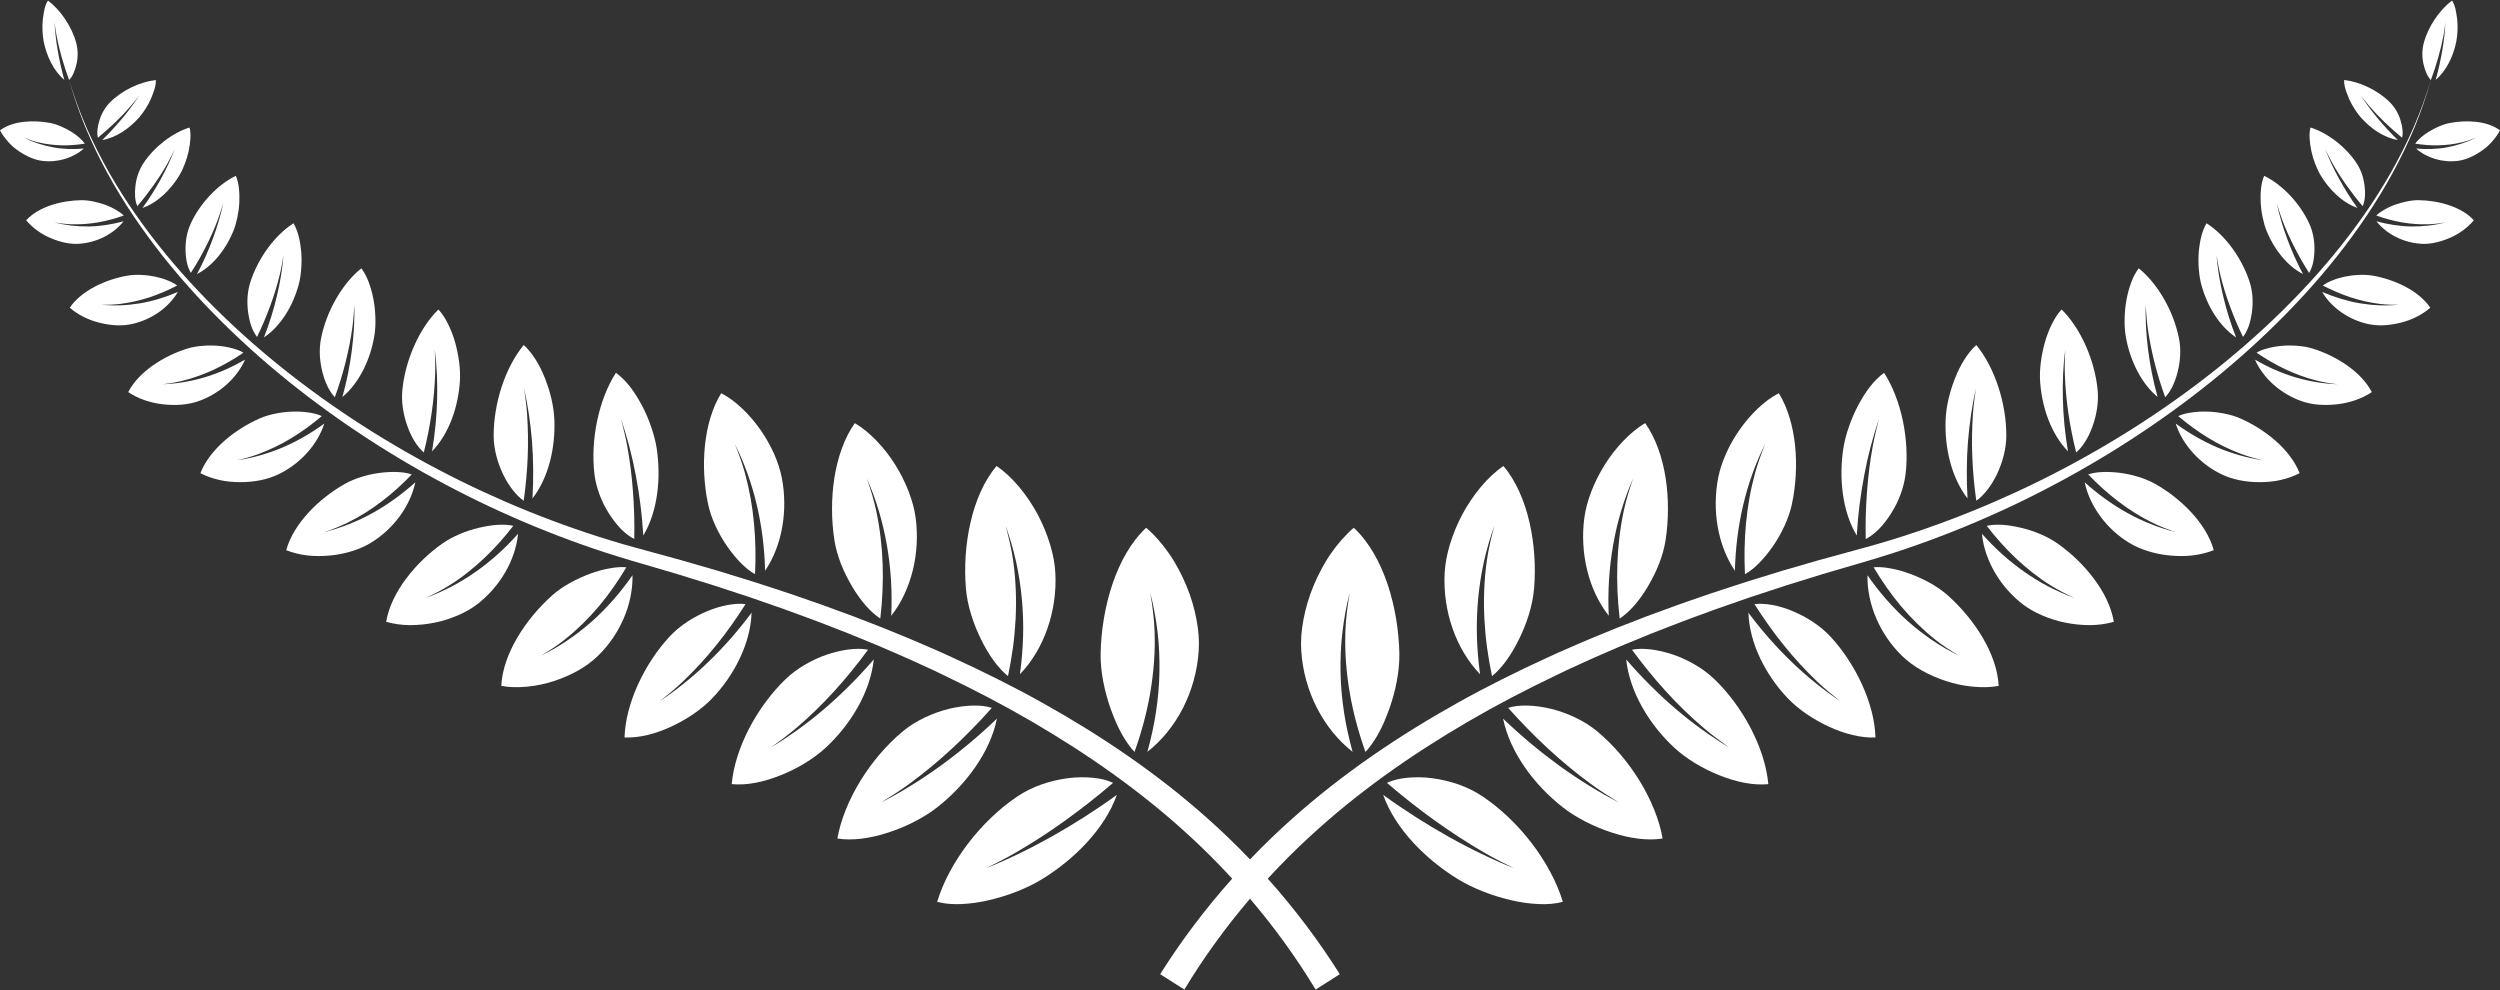 <svg width="101" height="40" viewBox="0 0 101 40" fill="none" xmlns="http://www.w3.org/2000/svg">
<rect x="0" y="0" width="101" height="40" fill="#333333" stroke="none"/>
<g clip-path="url(#clip0_352_198)">
<path d="M44.574 27.544C44.647 27.93 44.753 28.311 44.882 28.667C44.948 28.844 45.015 29.02 45.089 29.186C45.162 29.352 45.239 29.509 45.32 29.654C45.401 29.8 45.486 29.932 45.572 30.054C45.657 30.177 45.745 30.286 45.835 30.378C46.114 29.593 46.333 28.79 46.471 27.981C46.54 27.575 46.591 27.165 46.621 26.751C46.636 26.544 46.646 26.334 46.651 26.127C46.654 25.92 46.653 25.712 46.645 25.503C46.627 24.982 46.558 24.462 46.47 23.944C46.606 24.477 46.704 25.014 46.767 25.549C46.782 25.683 46.796 25.816 46.807 25.95C46.817 26.086 46.826 26.221 46.831 26.356C46.843 26.627 46.846 26.897 46.841 27.166C46.821 28.238 46.648 29.323 46.354 30.373C46.94 29.915 47.434 29.305 47.793 28.603C48.152 27.9 48.376 27.105 48.428 26.285C48.441 26.091 48.44 25.886 48.425 25.674C48.409 25.463 48.38 25.245 48.337 25.022C48.295 24.799 48.24 24.572 48.172 24.342C48.138 24.227 48.1 24.112 48.06 23.997C48.019 23.883 47.975 23.771 47.928 23.659C47.835 23.434 47.729 23.212 47.613 22.994C47.497 22.778 47.371 22.563 47.233 22.368C47.096 22.17 46.949 21.982 46.793 21.805C46.716 21.717 46.636 21.632 46.555 21.551C46.473 21.469 46.39 21.392 46.304 21.322C45.69 21.898 45.241 22.71 44.94 23.605C44.64 24.497 44.482 25.485 44.465 26.407C44.461 26.591 44.47 26.779 44.489 26.969C44.508 27.158 44.537 27.349 44.573 27.544L44.574 27.544Z" fill="white"/>
<path d="M41.812 34.163C41.702 34.22 41.592 34.276 41.483 34.331C41.372 34.386 41.261 34.441 41.15 34.495C40.707 34.71 40.269 34.903 39.832 35.079C40.246 34.872 40.662 34.664 41.081 34.419C41.249 34.321 41.416 34.221 41.583 34.117C41.749 34.015 41.913 33.911 42.077 33.805C42.406 33.591 42.733 33.367 43.057 33.133C43.709 32.663 44.344 32.164 44.97 31.627C44.858 31.576 44.733 31.531 44.596 31.495C44.459 31.46 44.308 31.438 44.151 31.422C43.994 31.406 43.828 31.399 43.659 31.402C43.489 31.404 43.316 31.415 43.136 31.44C42.78 31.488 42.417 31.572 42.073 31.693C41.901 31.753 41.731 31.825 41.567 31.907C41.404 31.988 41.248 32.078 41.102 32.176C40.366 32.67 39.676 33.335 39.106 34.083C38.539 34.828 38.099 35.646 37.861 36.434C37.938 36.452 38.014 36.469 38.092 36.483C38.17 36.497 38.25 36.508 38.333 36.515C38.498 36.53 38.671 36.532 38.85 36.524C39.031 36.514 39.209 36.499 39.395 36.473C39.58 36.446 39.769 36.41 39.959 36.366C40.054 36.344 40.15 36.319 40.245 36.293C40.338 36.268 40.432 36.241 40.526 36.212C40.712 36.155 40.898 36.09 41.08 36.018C41.263 35.946 41.441 35.868 41.612 35.784C41.782 35.701 41.943 35.614 42.096 35.52C42.742 35.125 43.372 34.62 43.905 34.042C44.437 33.464 44.872 32.812 45.121 32.113C44.242 32.75 43.363 33.305 42.474 33.805C42.253 33.929 42.032 34.048 41.812 34.163L41.812 34.163Z" fill="white"/>
<path d="M39.638 25.837C39.795 26.159 39.971 26.455 40.156 26.706C40.248 26.831 40.343 26.945 40.438 27.046C40.533 27.15 40.628 27.24 40.723 27.314C40.804 26.929 40.871 26.543 40.924 26.155C40.976 25.767 41.011 25.383 41.031 24.996C41.069 24.223 41.042 23.443 40.934 22.666C40.867 22.185 40.755 21.715 40.629 21.245C40.8 21.722 40.941 22.204 41.05 22.693C41.158 23.188 41.236 23.687 41.282 24.189C41.379 25.188 41.347 26.218 41.204 27.241C42.178 26.23 42.717 24.686 42.636 23.15C42.626 22.97 42.604 22.778 42.568 22.586C42.532 22.393 42.484 22.195 42.423 21.995C42.302 21.594 42.133 21.183 41.924 20.785C41.504 20.008 40.92 19.275 40.26 18.826C39.751 19.432 39.407 20.239 39.208 21.11C39.008 21.98 38.951 22.911 39.023 23.773C39.08 24.466 39.322 25.202 39.638 25.837V25.837Z" fill="white"/>
<path d="M40.276 29.033C39.537 29.743 38.776 30.374 37.99 30.945C37.598 31.228 37.203 31.492 36.806 31.736C36.406 31.984 36.001 32.213 35.596 32.42C35.974 32.186 36.355 31.946 36.729 31.672C37.325 31.236 37.9 30.761 38.458 30.245C38.737 29.988 39.012 29.719 39.28 29.445C39.548 29.171 39.812 28.888 40.071 28.597C39.96 28.562 39.836 28.537 39.703 28.52C39.569 28.506 39.425 28.502 39.275 28.506C38.974 28.515 38.648 28.561 38.319 28.641C37.656 28.81 36.982 29.123 36.47 29.549C35.822 30.089 35.227 30.786 34.764 31.54C34.3 32.294 33.967 33.106 33.83 33.876C34.447 33.974 35.173 33.871 35.902 33.629C36.26 33.513 36.617 33.364 36.953 33.19C37.121 33.103 37.284 33.011 37.438 32.913C37.593 32.815 37.736 32.715 37.871 32.609C39.007 31.717 39.994 30.41 40.277 29.033H40.276Z" fill="white"/>
<path d="M33.98 22.792C34.105 23.112 34.261 23.415 34.432 23.705C34.603 23.992 34.791 24.254 34.984 24.472C35.176 24.692 35.376 24.865 35.564 24.989C35.65 24.251 35.683 23.522 35.659 22.794C35.634 22.067 35.55 21.344 35.397 20.626C35.301 20.18 35.167 19.752 35.02 19.325C35.208 19.756 35.37 20.19 35.505 20.642C35.639 21.093 35.747 21.552 35.829 22.017C35.91 22.482 35.966 22.951 35.996 23.428C36.025 23.907 36.028 24.391 36.006 24.877C36.823 23.84 37.182 22.341 36.992 20.917C36.902 20.249 36.608 19.484 36.172 18.783C35.955 18.433 35.702 18.11 35.425 17.82C35.149 17.533 34.847 17.276 34.533 17.096C34.105 17.705 33.838 18.487 33.708 19.315C33.643 19.73 33.613 20.156 33.614 20.578C33.615 21.001 33.648 21.424 33.711 21.826C33.761 22.147 33.855 22.474 33.98 22.793V22.792Z" fill="white"/>
<path d="M34.332 27.685C34 28.017 33.658 28.334 33.311 28.632C32.963 28.929 32.609 29.208 32.249 29.467C31.889 29.726 31.518 29.974 31.145 30.196C31.49 29.95 31.836 29.695 32.17 29.411C32.702 28.959 33.209 28.466 33.692 27.936C34.175 27.407 34.635 26.84 35.068 26.25C34.854 26.202 34.592 26.203 34.31 26.236C34.028 26.27 33.724 26.34 33.42 26.442C33.117 26.542 32.808 26.686 32.523 26.852C32.236 27.02 31.969 27.216 31.742 27.435C31.456 27.71 31.185 28.02 30.937 28.355C30.689 28.691 30.463 29.05 30.271 29.42C29.884 30.161 29.627 30.946 29.561 31.679C29.867 31.705 30.189 31.689 30.527 31.624C30.863 31.56 31.214 31.45 31.552 31.315C32.227 31.047 32.882 30.648 33.359 30.206C34.364 29.277 35.163 27.96 35.301 26.641C34.987 27.006 34.663 27.355 34.332 27.685V27.685Z" fill="white"/>
<path d="M28.506 19.778C28.532 19.972 28.564 20.163 28.603 20.35C28.728 20.945 29.022 21.556 29.374 22.066C29.55 22.319 29.74 22.554 29.932 22.748C30.124 22.942 30.319 23.096 30.504 23.196C30.537 22.503 30.526 21.817 30.461 21.137C30.429 20.797 30.384 20.459 30.324 20.124C30.264 19.788 30.19 19.46 30.101 19.131C29.989 18.722 29.844 18.328 29.688 17.938C30.466 19.492 30.867 21.241 30.91 23.058C31.607 22.03 31.84 20.606 31.584 19.298C31.524 18.989 31.416 18.66 31.27 18.33C31.122 17.999 30.936 17.667 30.719 17.36C30.502 17.051 30.255 16.76 29.987 16.507C29.853 16.38 29.715 16.263 29.573 16.157C29.43 16.053 29.285 15.963 29.136 15.886C28.771 16.479 28.56 17.224 28.479 18.006C28.439 18.397 28.43 18.797 28.452 19.192C28.463 19.39 28.481 19.585 28.507 19.779L28.506 19.778Z" fill="white"/>
<path d="M26.658 28.326C26.972 28.078 27.284 27.823 27.584 27.538C27.824 27.31 28.057 27.071 28.282 26.827C28.506 26.583 28.723 26.33 28.934 26.069C29.356 25.546 29.751 24.99 30.12 24.407C29.915 24.38 29.671 24.393 29.409 24.44C29.147 24.487 28.867 24.568 28.585 24.686C28.023 24.919 27.466 25.273 27.062 25.707C26.935 25.843 26.812 25.987 26.693 26.138C26.574 26.29 26.46 26.449 26.352 26.612C26.135 26.939 25.942 27.287 25.779 27.643C25.454 28.355 25.252 29.103 25.231 29.794C25.378 29.801 25.53 29.794 25.685 29.777C25.839 29.761 25.996 29.733 26.156 29.695C26.474 29.619 26.8 29.502 27.117 29.355C27.435 29.207 27.74 29.034 28.02 28.843C28.3 28.65 28.556 28.438 28.768 28.217C29.665 27.282 30.323 25.994 30.364 24.755C29.278 26.209 28.03 27.408 26.658 28.326H26.658Z" fill="white"/>
<path d="M24.22 19.977C24.271 20.113 24.328 20.249 24.393 20.378C24.458 20.506 24.528 20.63 24.604 20.749C24.755 20.986 24.924 21.202 25.098 21.381C25.273 21.555 25.454 21.691 25.625 21.777C25.638 21.131 25.621 20.494 25.573 19.872C25.527 19.242 25.451 18.626 25.341 18.027C25.272 17.655 25.184 17.291 25.094 16.934C25.154 17.112 25.211 17.294 25.265 17.478C25.32 17.661 25.373 17.843 25.422 18.03C25.52 18.404 25.607 18.789 25.682 19.184C25.833 19.968 25.939 20.784 25.989 21.634C26.581 20.648 26.71 19.298 26.53 18.112C26.486 17.831 26.409 17.539 26.307 17.246C26.206 16.949 26.08 16.655 25.935 16.38C25.789 16.109 25.628 15.846 25.451 15.62C25.275 15.395 25.084 15.208 24.883 15.06C24.538 15.598 24.279 16.272 24.128 16.987C23.977 17.701 23.933 18.462 24.015 19.148C24.047 19.423 24.119 19.703 24.22 19.976V19.977Z" fill="white"/>
<path d="M23.902 25.115C23.593 25.387 23.268 25.639 22.925 25.871C22.754 25.986 22.578 26.099 22.399 26.202C22.221 26.304 22.038 26.401 21.852 26.492C22.193 26.287 22.525 26.075 22.839 25.821C23.341 25.419 23.792 24.972 24.199 24.489C24.609 23.999 24.975 23.473 25.304 22.919C25.108 22.898 24.876 22.916 24.625 22.963C24.375 23.006 24.104 23.08 23.831 23.181C23.695 23.232 23.557 23.289 23.421 23.353C23.285 23.415 23.152 23.481 23.021 23.554C22.761 23.7 22.515 23.868 22.304 24.057C21.772 24.534 21.281 25.114 20.908 25.745C20.535 26.375 20.284 27.052 20.252 27.709C20.583 27.773 20.944 27.775 21.307 27.74C21.669 27.704 22.034 27.63 22.386 27.512C22.736 27.398 23.069 27.251 23.367 27.083C23.666 26.911 23.931 26.715 24.144 26.509C25.048 25.639 25.577 24.405 25.553 23.24C25.072 23.933 24.52 24.567 23.901 25.115H23.902Z" fill="white"/>
<path d="M20.716 19.797C20.859 19.979 21.009 20.13 21.158 20.229C21.24 19.635 21.296 19.042 21.319 18.46C21.33 18.168 21.334 17.879 21.33 17.592C21.328 17.448 21.323 17.306 21.317 17.163C21.311 17.019 21.304 16.876 21.294 16.733C21.269 16.377 21.222 16.035 21.172 15.697C21.25 16.037 21.316 16.388 21.369 16.748C21.395 16.928 21.419 17.108 21.44 17.289C21.46 17.471 21.479 17.654 21.493 17.839C21.522 18.21 21.538 18.589 21.541 18.973C21.544 19.358 21.535 19.742 21.512 20.135C22.17 19.291 22.442 18.069 22.396 16.955C22.386 16.69 22.345 16.407 22.28 16.123C22.248 15.981 22.209 15.839 22.165 15.699C22.12 15.559 22.07 15.421 22.017 15.283C21.909 15.008 21.782 14.75 21.637 14.524C21.492 14.297 21.334 14.091 21.157 13.939C20.781 14.398 20.474 14.993 20.264 15.636C20.054 16.28 19.941 16.973 19.944 17.622C19.947 18.138 20.098 18.686 20.325 19.164C20.438 19.402 20.574 19.614 20.716 19.797H20.716Z" fill="white"/>
<path d="M20.108 22.393C19.822 22.649 19.522 22.887 19.209 23.106C19.053 23.216 18.893 23.32 18.73 23.42C18.567 23.52 18.401 23.614 18.233 23.701C17.897 23.875 17.548 24.029 17.188 24.161C17.522 24.006 17.849 23.841 18.161 23.645C18.286 23.567 18.408 23.485 18.528 23.401C18.649 23.316 18.767 23.227 18.883 23.136C19.115 22.954 19.338 22.762 19.552 22.56C19.979 22.157 20.372 21.718 20.737 21.243C20.558 21.203 20.345 21.188 20.109 21.203C19.874 21.216 19.615 21.261 19.355 21.321C18.834 21.442 18.287 21.665 17.86 21.967C17.326 22.344 16.813 22.834 16.407 23.378C16 23.922 15.7 24.52 15.602 25.121C15.9 25.205 16.222 25.254 16.556 25.255C16.891 25.256 17.232 25.221 17.562 25.155C17.726 25.123 17.889 25.079 18.047 25.029C18.205 24.978 18.357 24.921 18.503 24.859C18.793 24.733 19.055 24.584 19.271 24.419C20.193 23.714 20.824 22.634 20.93 21.564C20.67 21.857 20.394 22.137 20.108 22.393H20.108Z" fill="white"/>
<path d="M17.122 18.279C17.392 17.203 17.547 16.142 17.581 15.085C17.591 14.756 17.579 14.437 17.564 14.122C17.605 14.442 17.634 14.77 17.65 15.105C17.666 15.439 17.667 15.783 17.66 16.123C17.644 16.809 17.576 17.516 17.454 18.234C18.143 17.525 18.512 16.437 18.58 15.402C18.611 14.913 18.532 14.353 18.385 13.825C18.311 13.563 18.214 13.316 18.102 13.089C17.991 12.862 17.861 12.662 17.711 12.503C16.93 13.271 16.366 14.572 16.255 15.765C16.207 16.242 16.295 16.759 16.46 17.218C16.621 17.68 16.87 18.064 17.122 18.279H17.122Z" fill="white"/>
<path d="M16.779 19.485C16.244 19.967 15.667 20.384 15.052 20.726C14.743 20.899 14.429 21.044 14.104 21.174C13.779 21.302 13.445 21.411 13.103 21.499C13.423 21.387 13.739 21.267 14.043 21.116C15.016 20.638 15.874 19.959 16.635 19.168C16.318 19.054 15.85 19.043 15.361 19.102C14.871 19.164 14.349 19.316 13.931 19.549C12.883 20.143 11.861 21.149 11.563 22.228C11.827 22.333 12.119 22.403 12.421 22.44C12.725 22.475 13.041 22.471 13.348 22.441C13.961 22.384 14.551 22.191 14.979 21.932C15.886 21.382 16.575 20.454 16.779 19.485V19.485Z" fill="white"/>
<path d="M13.022 15.017C13.076 15.233 13.147 15.439 13.234 15.615C13.322 15.79 13.421 15.939 13.527 16.048C13.7 15.572 13.847 15.095 13.965 14.618C14.084 14.14 14.18 13.658 14.242 13.181C14.282 12.882 14.297 12.593 14.315 12.301C14.329 12.896 14.299 13.508 14.216 14.137C14.139 14.759 14.012 15.396 13.834 16.038C14.526 15.463 14.969 14.501 15.124 13.567C15.16 13.346 15.174 13.105 15.166 12.859C15.16 12.611 15.136 12.355 15.091 12.11C15.069 11.987 15.041 11.867 15.009 11.75C14.993 11.692 14.975 11.635 14.957 11.578C14.939 11.521 14.92 11.466 14.9 11.411C14.82 11.194 14.719 10.999 14.597 10.84C13.814 11.467 13.181 12.597 12.97 13.673C12.927 13.887 12.912 14.116 12.922 14.346C12.933 14.573 12.968 14.801 13.022 15.017H13.022Z" fill="white"/>
<path d="M13.102 17.112C12.569 17.501 12.005 17.826 11.412 18.08C10.823 18.327 10.205 18.505 9.567 18.597C9.867 18.53 10.167 18.446 10.458 18.338C10.925 18.163 11.366 17.948 11.79 17.689C12.214 17.43 12.616 17.135 13 16.81C12.861 16.744 12.685 16.697 12.487 16.668C12.29 16.638 12.073 16.622 11.846 16.628C11.62 16.634 11.384 16.659 11.154 16.705C10.926 16.749 10.704 16.812 10.502 16.9C9.491 17.342 8.466 18.162 8.097 19.116C8.327 19.237 8.587 19.328 8.859 19.39C8.927 19.405 8.996 19.419 9.065 19.431C9.135 19.442 9.206 19.45 9.277 19.458C9.418 19.472 9.561 19.479 9.702 19.479C9.985 19.479 10.263 19.454 10.523 19.401C10.785 19.347 11.026 19.268 11.233 19.17C12.112 18.752 12.822 17.98 13.102 17.112H13.102Z" fill="white"/>
<path d="M10.159 13.193C10.222 13.359 10.298 13.503 10.384 13.612C10.584 13.199 10.762 12.782 10.915 12.364C11.07 11.942 11.201 11.518 11.303 11.093C11.369 10.827 11.409 10.569 11.455 10.307C11.409 10.845 11.323 11.393 11.188 11.953C11.057 12.508 10.884 13.069 10.663 13.632C11.342 13.18 11.833 12.354 12.061 11.527C12.115 11.331 12.149 11.116 12.167 10.892C12.187 10.667 12.189 10.435 12.173 10.21C12.135 9.762 12.043 9.328 11.856 9.021C11.089 9.509 10.405 10.464 10.109 11.415C10.05 11.603 10.014 11.808 10 12.016C9.988 12.222 9.998 12.431 10.026 12.632C10.054 12.832 10.1 13.024 10.159 13.193V13.193Z" fill="white"/>
<path d="M9.9 14.53C9.382 14.829 8.839 15.071 8.28 15.24C7.725 15.404 7.147 15.505 6.562 15.523C6.839 15.494 7.12 15.447 7.393 15.379C7.832 15.268 8.252 15.115 8.658 14.925C9.066 14.733 9.458 14.505 9.836 14.249C9.716 14.176 9.561 14.116 9.385 14.071C9.212 14.023 9.016 13.989 8.811 13.971C8.605 13.954 8.39 13.953 8.177 13.972C7.967 13.988 7.76 14.024 7.569 14.082C6.613 14.38 5.605 15.016 5.18 15.841C5.576 16.108 6.086 16.282 6.601 16.335C6.858 16.364 7.112 16.368 7.352 16.347C7.593 16.325 7.819 16.276 8.016 16.208C8.851 15.916 9.565 15.287 9.9 14.531L9.9 14.53Z" fill="white"/>
<path d="M7.496 10.113C7.499 10.294 7.52 10.47 7.555 10.627C7.592 10.783 7.647 10.918 7.711 11.024C7.934 10.677 8.135 10.325 8.316 9.968C8.499 9.609 8.661 9.245 8.799 8.879C8.886 8.65 8.95 8.425 9.022 8.198C8.92 8.669 8.784 9.147 8.603 9.63C8.426 10.112 8.215 10.593 7.958 11.072C8.611 10.739 9.134 10.053 9.425 9.341C9.494 9.173 9.546 8.986 9.588 8.789C9.63 8.591 9.658 8.386 9.668 8.185C9.685 7.784 9.655 7.393 9.527 7.104C8.791 7.456 8.072 8.226 7.703 9.038C7.629 9.2 7.574 9.378 7.539 9.562C7.506 9.744 7.492 9.931 7.496 10.113Z" fill="white"/>
<path d="M7.185 11.794C6.692 12.006 6.181 12.165 5.664 12.253C5.15 12.338 4.621 12.364 4.094 12.311C4.346 12.318 4.603 12.308 4.855 12.278C5.26 12.228 5.653 12.138 6.035 12.014C6.419 11.886 6.793 11.724 7.158 11.536C7.058 11.458 6.925 11.389 6.773 11.329C6.623 11.266 6.452 11.215 6.27 11.177C6.088 11.139 5.895 11.114 5.703 11.107C5.514 11.098 5.325 11.105 5.148 11.136C4.26 11.292 3.287 11.74 2.819 12.431C3.148 12.72 3.589 12.939 4.047 13.045C4.275 13.101 4.503 13.134 4.72 13.143C4.938 13.151 5.146 13.131 5.329 13.091C6.108 12.921 6.81 12.435 7.186 11.794L7.185 11.794Z" fill="white"/>
<path d="M5.796 6.592C5.709 6.722 5.637 6.871 5.581 7.027C5.527 7.182 5.492 7.343 5.472 7.502C5.452 7.662 5.448 7.818 5.459 7.961C5.47 8.104 5.504 8.227 5.548 8.329C5.785 8.051 6.003 7.769 6.209 7.478C6.416 7.186 6.605 6.89 6.774 6.589C6.881 6.401 6.965 6.215 7.06 6.028C7.019 6.129 6.978 6.228 6.939 6.324C6.897 6.422 6.853 6.521 6.807 6.621C6.715 6.819 6.614 7.019 6.504 7.218C6.393 7.418 6.28 7.616 6.156 7.813C6.032 8.01 5.9 8.206 5.759 8.4C6.373 8.188 6.914 7.647 7.259 7.064C7.341 6.925 7.408 6.77 7.473 6.603C7.537 6.437 7.588 6.263 7.625 6.092C7.692 5.749 7.727 5.412 7.657 5.152C6.967 5.366 6.229 5.933 5.796 6.592Z" fill="white"/>
<path d="M3.201 9.848C3.91 9.8 4.586 9.457 4.992 8.94C4.762 9.003 4.53 9.052 4.297 9.088C4.063 9.123 3.827 9.146 3.596 9.149C3.364 9.153 3.131 9.141 2.897 9.114C2.781 9.1 2.664 9.083 2.548 9.062C2.489 9.051 2.431 9.039 2.373 9.027C2.315 9.013 2.258 8.998 2.201 8.982C2.422 9.026 2.651 9.051 2.878 9.06C3.242 9.072 3.6 9.045 3.951 8.986C4.304 8.926 4.655 8.829 4.998 8.708C4.92 8.627 4.809 8.552 4.685 8.477C4.561 8.403 4.416 8.335 4.261 8.277C4.105 8.22 3.938 8.173 3.77 8.14C3.605 8.105 3.437 8.085 3.277 8.088C2.475 8.101 1.557 8.351 1.058 8.899C1.315 9.207 1.678 9.472 2.072 9.63C2.267 9.712 2.466 9.773 2.657 9.811C2.846 9.85 3.035 9.858 3.202 9.848L3.201 9.848Z" fill="white"/>
<path d="M4.315 5.257C4.432 5.153 4.548 5.047 4.66 4.939C4.883 4.724 5.093 4.504 5.287 4.279C5.348 4.208 5.405 4.138 5.46 4.067C5.516 3.998 5.573 3.928 5.631 3.857C5.577 3.934 5.524 4.009 5.472 4.083C5.42 4.158 5.366 4.234 5.311 4.31C5.199 4.462 5.08 4.613 4.954 4.765C4.697 5.069 4.43 5.367 4.128 5.657C4.688 5.568 5.234 5.185 5.62 4.746C5.71 4.642 5.8 4.521 5.882 4.392C5.964 4.264 6.037 4.128 6.097 3.992C6.128 3.924 6.154 3.856 6.177 3.789C6.204 3.722 6.227 3.656 6.245 3.592C6.282 3.464 6.301 3.343 6.295 3.233C5.669 3.302 4.937 3.644 4.453 4.127C4.261 4.318 4.103 4.582 4.023 4.845C3.98 4.977 3.952 5.11 3.939 5.234C3.933 5.296 3.93 5.355 3.932 5.411C3.936 5.466 3.944 5.517 3.956 5.564C4.078 5.463 4.198 5.361 4.314 5.258L4.315 5.257Z" fill="white"/>
<path d="M1.706 6.499C2.328 6.576 2.961 6.383 3.387 6.001C2.972 6.037 2.552 6.028 2.153 5.953C1.952 5.917 1.752 5.866 1.554 5.802C1.455 5.769 1.357 5.733 1.259 5.694C1.162 5.654 1.069 5.607 0.975 5.558C1.068 5.597 1.161 5.634 1.255 5.667C1.351 5.699 1.447 5.727 1.545 5.751C1.859 5.825 2.172 5.863 2.485 5.871C2.641 5.874 2.796 5.871 2.953 5.859C3.111 5.847 3.269 5.828 3.426 5.803C3.398 5.762 3.363 5.721 3.323 5.679C3.285 5.637 3.242 5.594 3.194 5.552C3.098 5.468 2.984 5.385 2.859 5.309C2.604 5.16 2.322 5.026 2.045 4.971C1.353 4.838 0.518 4.878 0 5.265C0.086 5.428 0.199 5.584 0.328 5.728C0.392 5.8 0.461 5.868 0.533 5.933C0.607 5.995 0.684 6.053 0.762 6.107C0.919 6.214 1.082 6.303 1.242 6.37C1.402 6.437 1.558 6.482 1.706 6.498L1.706 6.499Z" fill="white"/>
<path d="M2.971 2.957C3.022 2.844 3.064 2.715 3.093 2.579C3.155 2.311 3.151 2.002 3.08 1.739C2.904 1.073 2.443 0.403 1.937 0.022C1.878 0.114 1.833 0.228 1.801 0.357C1.785 0.422 1.772 0.491 1.762 0.562C1.748 0.632 1.737 0.704 1.73 0.778C1.714 0.926 1.709 1.081 1.716 1.234C1.722 1.387 1.74 1.538 1.765 1.674C1.879 2.251 2.159 2.861 2.598 3.225C2.483 2.821 2.4 2.426 2.331 2.032C2.297 1.837 2.27 1.644 2.249 1.457C2.239 1.363 2.23 1.27 2.223 1.178C2.215 1.088 2.208 0.995 2.199 0.901C2.213 0.992 2.227 1.083 2.241 1.171C2.254 1.26 2.268 1.35 2.285 1.442C2.341 1.735 2.412 2.033 2.497 2.334C2.54 2.483 2.587 2.635 2.636 2.785C2.685 2.934 2.737 3.083 2.793 3.233C2.826 3.198 2.858 3.158 2.889 3.113C2.919 3.066 2.946 3.013 2.971 2.956V2.957Z" fill="white"/>
<path d="M52.871 33.839C54.818 32.032 57.008 30.494 59.31 29.153C60.461 28.481 61.646 27.866 62.85 27.289L63.301 27.072L63.756 26.864C64.06 26.726 64.362 26.583 64.67 26.453L65.59 26.056L66.517 25.677L66.749 25.581L66.982 25.491L67.45 25.309C67.761 25.189 68.072 25.066 68.387 24.953L69.328 24.608L70.275 24.278L70.749 24.114L71.226 23.958L72.179 23.645L73.138 23.348L73.617 23.199L74.098 23.057L75.062 22.775C75.384 22.68 75.71 22.587 76.032 22.485C76.677 22.285 77.317 22.067 77.951 21.834C79.219 21.368 80.463 20.837 81.679 20.248C84.108 19.066 86.427 17.651 88.577 16.009C89.652 15.188 90.684 14.31 91.66 13.371C92.636 12.433 93.558 11.436 94.401 10.373C95.242 9.311 96.01 8.186 96.66 6.994C96.985 6.397 97.281 5.785 97.543 5.158C97.801 4.53 98.025 3.887 98.206 3.233C98.013 3.884 97.779 4.522 97.51 5.144C97.239 5.765 96.933 6.37 96.599 6.959C95.93 8.135 95.147 9.241 94.291 10.283C93.435 11.324 92.501 12.299 91.516 13.214C90.529 14.129 89.49 14.983 88.409 15.779C86.247 17.37 83.924 18.732 81.499 19.858C80.286 20.419 79.046 20.922 77.786 21.36C77.156 21.58 76.521 21.783 75.881 21.969C75.561 22.063 75.241 22.149 74.918 22.237L73.945 22.504L73.458 22.637L72.973 22.778L72.004 23.059L71.039 23.356L70.556 23.505L70.076 23.661L69.115 23.976L68.16 24.306C67.841 24.414 67.525 24.532 67.208 24.648L66.733 24.823L66.496 24.91L66.26 25.002L65.316 25.368L64.378 25.752C64.065 25.878 63.757 26.017 63.446 26.151L62.981 26.353L62.52 26.564C61.29 27.127 60.075 27.729 58.89 28.392C56.521 29.715 54.246 31.249 52.201 33.078C51.612 33.6 51.046 34.15 50.5 34.719C49.954 34.15 49.388 33.6 48.799 33.078C46.754 31.249 44.479 29.715 42.11 28.392C40.925 27.729 39.71 27.127 38.48 26.564L38.019 26.353L37.554 26.151C37.243 26.017 36.935 25.878 36.622 25.752L35.684 25.368L34.74 25.002L34.505 24.91L34.267 24.823L33.792 24.648C33.475 24.532 33.16 24.414 32.84 24.306L31.885 23.976L30.924 23.661L30.444 23.505L29.961 23.356L28.996 23.059L28.027 22.778L27.542 22.637L27.055 22.504L26.082 22.237C25.759 22.149 25.439 22.063 25.119 21.969C24.479 21.783 23.844 21.579 23.214 21.36C21.954 20.922 20.714 20.419 19.501 19.858C17.076 18.732 14.754 17.37 12.591 15.779C11.51 14.983 10.47 14.129 9.484 13.214C8.499 12.299 7.565 11.324 6.708 10.283C5.853 9.241 5.07 8.135 4.401 6.959C4.067 6.37 3.762 5.765 3.49 5.144C3.221 4.522 2.987 3.884 2.794 3.233C2.975 3.888 3.199 4.53 3.457 5.158C3.719 5.785 4.015 6.398 4.34 6.994C4.99 8.186 5.758 9.311 6.599 10.373C7.442 11.436 8.364 12.433 9.34 13.371C10.316 14.31 11.348 15.188 12.423 16.009C14.573 17.651 16.891 19.066 19.321 20.248C20.537 20.837 21.781 21.368 23.049 21.834C23.683 22.068 24.323 22.285 24.968 22.485C25.29 22.587 25.616 22.68 25.938 22.775L26.901 23.057L27.383 23.199L27.862 23.348L28.82 23.645L29.774 23.958L30.25 24.114L30.724 24.278L31.672 24.608L32.613 24.953C32.928 25.066 33.239 25.189 33.55 25.309L34.017 25.491L34.251 25.581L34.483 25.677L35.41 26.056L36.33 26.453C36.638 26.583 36.939 26.726 37.243 26.864L37.699 27.072L38.15 27.289C39.354 27.866 40.538 28.481 41.689 29.153C43.991 30.494 46.181 32.032 48.129 33.839C48.703 34.368 49.252 34.923 49.781 35.497C48.709 36.699 47.731 37.99 46.871 39.357L47.848 39.978C48.63 38.683 49.52 37.458 50.5 36.308C51.479 37.458 52.369 38.683 53.151 39.978L54.128 39.357C53.268 37.99 52.29 36.699 51.218 35.497C51.747 34.923 52.296 34.368 52.871 33.839H52.871Z" fill="white"/>
<path d="M53.206 28.602C53.565 29.305 54.059 29.915 54.645 30.373C54.351 29.323 54.178 28.238 54.158 27.166C54.153 26.897 54.156 26.627 54.168 26.356C54.174 26.221 54.182 26.085 54.193 25.95C54.203 25.816 54.217 25.682 54.233 25.549C54.295 25.014 54.393 24.476 54.529 23.944C54.442 24.462 54.373 24.982 54.354 25.503C54.347 25.712 54.345 25.919 54.349 26.126C54.353 26.334 54.363 26.544 54.378 26.75C54.408 27.165 54.459 27.575 54.529 27.981C54.666 28.789 54.885 29.592 55.164 30.378C55.254 30.285 55.342 30.177 55.427 30.054C55.513 29.932 55.599 29.8 55.679 29.654C55.76 29.509 55.838 29.352 55.911 29.186C55.984 29.02 56.051 28.843 56.117 28.667C56.246 28.311 56.353 27.93 56.426 27.543C56.462 27.349 56.491 27.158 56.51 26.968C56.529 26.779 56.537 26.591 56.534 26.407C56.516 25.485 56.359 24.497 56.059 23.605C55.757 22.71 55.309 21.897 54.694 21.321C54.609 21.391 54.525 21.468 54.444 21.55C54.362 21.632 54.282 21.717 54.205 21.805C54.05 21.981 53.903 22.169 53.766 22.367C53.628 22.562 53.501 22.778 53.385 22.994C53.269 23.211 53.163 23.434 53.07 23.658C53.023 23.771 52.979 23.883 52.939 23.996C52.898 24.111 52.861 24.227 52.827 24.341C52.759 24.571 52.703 24.799 52.661 25.022C52.619 25.245 52.589 25.463 52.574 25.673C52.559 25.885 52.558 26.091 52.57 26.284C52.622 27.105 52.846 27.9 53.205 28.602L53.206 28.602Z" fill="white"/>
<path d="M59.899 32.176C59.752 32.078 59.596 31.988 59.433 31.907C59.27 31.825 59.099 31.753 58.928 31.693C58.583 31.572 58.221 31.488 57.864 31.44C57.685 31.415 57.511 31.405 57.342 31.402C57.172 31.4 57.007 31.407 56.849 31.422C56.692 31.438 56.541 31.461 56.404 31.496C56.268 31.531 56.142 31.576 56.031 31.627C56.657 32.164 57.292 32.664 57.943 33.134C58.268 33.367 58.595 33.591 58.923 33.805C59.088 33.912 59.251 34.015 59.417 34.118C59.584 34.221 59.752 34.322 59.919 34.42C60.338 34.664 60.754 34.873 61.168 35.079C60.731 34.903 60.293 34.71 59.85 34.495C59.74 34.442 59.629 34.387 59.517 34.331C59.408 34.276 59.298 34.22 59.188 34.163C58.968 34.049 58.748 33.93 58.526 33.806C57.637 33.305 56.759 32.75 55.88 32.113C56.129 32.812 56.563 33.465 57.096 34.043C57.629 34.621 58.259 35.125 58.904 35.52C59.057 35.614 59.219 35.701 59.389 35.784C59.56 35.868 59.738 35.947 59.92 36.018C60.102 36.09 60.288 36.155 60.475 36.213C60.569 36.242 60.662 36.269 60.756 36.294C60.851 36.319 60.947 36.344 61.042 36.366C61.232 36.411 61.421 36.447 61.605 36.473C61.791 36.5 61.969 36.514 62.151 36.524C62.33 36.533 62.503 36.531 62.668 36.515C62.75 36.508 62.831 36.498 62.909 36.484C62.986 36.469 63.063 36.453 63.139 36.434C62.901 35.647 62.462 34.829 61.894 34.083C61.325 33.335 60.635 32.671 59.899 32.177L59.899 32.176Z" fill="white"/>
<path d="M59.717 24.188C59.764 23.686 59.842 23.187 59.95 22.693C60.059 22.204 60.2 21.721 60.371 21.244C60.245 21.714 60.133 22.185 60.066 22.666C59.958 23.443 59.931 24.223 59.969 24.995C59.989 25.383 60.024 25.767 60.076 26.154C60.129 26.542 60.196 26.929 60.277 27.314C60.372 27.24 60.467 27.15 60.562 27.046C60.657 26.945 60.752 26.831 60.844 26.705C61.029 26.454 61.205 26.159 61.362 25.837C61.678 25.202 61.92 24.466 61.977 23.773C62.049 22.911 61.992 21.98 61.793 21.11C61.593 20.239 61.249 19.432 60.74 18.826C60.08 19.275 59.496 20.008 59.076 20.785C58.867 21.183 58.698 21.594 58.577 21.995C58.516 22.195 58.468 22.393 58.432 22.586C58.396 22.778 58.374 22.97 58.364 23.15C58.283 24.686 58.822 26.229 59.796 27.241C59.653 26.218 59.622 25.188 59.718 24.189L59.717 24.188Z" fill="white"/>
<path d="M64.53 29.549C64.018 29.123 63.344 28.81 62.681 28.641C62.353 28.561 62.026 28.515 61.725 28.506C61.575 28.502 61.431 28.506 61.297 28.52C61.164 28.537 61.04 28.562 60.929 28.597C61.188 28.888 61.452 29.171 61.72 29.445C61.988 29.719 62.264 29.988 62.542 30.245C63.101 30.761 63.675 31.236 64.271 31.672C64.645 31.946 65.026 32.186 65.404 32.42C64.999 32.213 64.594 31.984 64.194 31.736C63.797 31.492 63.402 31.229 63.01 30.945C62.224 30.374 61.464 29.743 60.724 29.033C61.006 30.41 61.993 31.717 63.129 32.609C63.264 32.715 63.407 32.815 63.562 32.913C63.717 33.01 63.879 33.103 64.047 33.19C64.383 33.364 64.74 33.513 65.098 33.629C65.827 33.871 66.553 33.974 67.17 33.876C67.034 33.106 66.7 32.294 66.237 31.54C65.774 30.787 65.178 30.089 64.53 29.549H64.53Z" fill="white"/>
<path d="M65.004 23.428C65.034 22.951 65.09 22.482 65.171 22.017C65.253 21.552 65.36 21.093 65.495 20.642C65.629 20.19 65.791 19.756 65.979 19.325C65.833 19.752 65.698 20.18 65.603 20.625C65.45 21.343 65.366 22.067 65.341 22.794C65.316 23.521 65.35 24.25 65.435 24.989C65.624 24.865 65.823 24.692 66.016 24.472C66.209 24.253 66.397 23.992 66.568 23.705C66.738 23.415 66.895 23.112 67.02 22.792C67.145 22.474 67.239 22.146 67.289 21.825C67.352 21.423 67.384 21 67.385 20.577C67.387 20.155 67.356 19.729 67.292 19.314C67.162 18.486 66.894 17.704 66.466 17.095C66.153 17.275 65.851 17.532 65.575 17.819C65.298 18.109 65.045 18.433 64.828 18.782C64.392 19.483 64.098 20.248 64.008 20.916C63.817 22.34 64.176 23.839 64.993 24.876C64.972 24.39 64.975 23.906 65.004 23.427L65.004 23.428Z" fill="white"/>
<path d="M70.063 28.355C69.815 28.02 69.544 27.71 69.258 27.435C69.031 27.216 68.764 27.02 68.478 26.853C68.192 26.686 67.883 26.542 67.58 26.442C67.276 26.34 66.972 26.27 66.69 26.236C66.408 26.203 66.146 26.202 65.932 26.25C66.365 26.84 66.825 27.407 67.308 27.936C67.791 28.466 68.299 28.959 68.83 29.411C69.164 29.695 69.51 29.95 69.855 30.197C69.482 29.974 69.111 29.726 68.751 29.467C68.391 29.208 68.037 28.929 67.689 28.632C67.342 28.335 67 28.017 66.668 27.685C66.337 27.355 66.013 27.007 65.699 26.642C65.837 27.96 66.637 29.277 67.641 30.207C68.119 30.648 68.774 31.047 69.448 31.316C69.787 31.451 70.137 31.561 70.474 31.624C70.812 31.69 71.134 31.706 71.44 31.68C71.374 30.946 71.116 30.161 70.73 29.421C70.537 29.051 70.312 28.691 70.063 28.355L70.063 28.355Z" fill="white"/>
<path d="M71.312 17.937C71.157 18.328 71.011 18.721 70.9 19.131C70.811 19.459 70.736 19.788 70.677 20.124C70.617 20.46 70.572 20.797 70.539 21.137C70.475 21.817 70.463 22.504 70.496 23.196C70.681 23.096 70.876 22.942 71.068 22.748C71.261 22.554 71.45 22.319 71.627 22.066C71.978 21.556 72.272 20.945 72.397 20.35C72.436 20.163 72.469 19.972 72.494 19.778C72.519 19.585 72.538 19.389 72.548 19.191C72.57 18.796 72.562 18.396 72.522 18.006C72.44 17.224 72.229 16.478 71.864 15.885C71.716 15.962 71.57 16.053 71.428 16.156C71.286 16.262 71.147 16.379 71.013 16.506C70.746 16.76 70.499 17.05 70.282 17.359C70.065 17.666 69.878 17.998 69.731 18.329C69.584 18.66 69.476 18.988 69.416 19.297C69.16 20.605 69.394 22.03 70.09 23.058C70.134 21.24 70.535 19.491 71.312 17.937L71.312 17.937Z" fill="white"/>
<path d="M74.649 26.612C74.541 26.448 74.426 26.29 74.308 26.138C74.189 25.987 74.066 25.843 73.939 25.707C73.534 25.273 72.978 24.919 72.415 24.686C72.134 24.568 71.854 24.487 71.592 24.44C71.329 24.393 71.086 24.38 70.88 24.407C71.25 24.99 71.645 25.546 72.067 26.069C72.277 26.33 72.495 26.583 72.719 26.827C72.944 27.071 73.177 27.31 73.417 27.538C73.716 27.823 74.029 28.078 74.343 28.326C72.971 27.408 71.723 26.209 70.636 24.755C70.677 25.994 71.336 27.282 72.233 28.217C72.445 28.438 72.7 28.65 72.98 28.843C73.26 29.034 73.565 29.207 73.883 29.355C74.201 29.502 74.526 29.619 74.845 29.695C75.004 29.733 75.162 29.761 75.315 29.777C75.47 29.794 75.623 29.801 75.769 29.794C75.749 29.103 75.547 28.355 75.221 27.643C75.058 27.286 74.865 26.939 74.648 26.612H74.649Z" fill="white"/>
<path d="M75.318 19.184C75.393 18.789 75.48 18.404 75.578 18.031C75.627 17.844 75.68 17.661 75.734 17.478C75.789 17.294 75.846 17.113 75.906 16.935C75.816 17.291 75.728 17.656 75.659 18.027C75.549 18.626 75.473 19.243 75.427 19.872C75.379 20.495 75.362 21.132 75.375 21.778C75.546 21.691 75.727 21.555 75.903 21.381C76.077 21.202 76.246 20.987 76.397 20.749C76.472 20.631 76.543 20.506 76.608 20.378C76.672 20.249 76.73 20.113 76.781 19.977C76.882 19.705 76.953 19.424 76.986 19.149C77.067 18.463 77.024 17.702 76.873 16.988C76.722 16.273 76.463 15.599 76.117 15.062C75.917 15.209 75.726 15.396 75.549 15.621C75.373 15.847 75.212 16.111 75.066 16.382C74.921 16.656 74.795 16.95 74.694 17.247C74.592 17.541 74.514 17.833 74.471 18.113C74.29 19.299 74.42 20.649 75.012 21.635C75.062 20.785 75.167 19.969 75.319 19.185L75.318 19.184Z" fill="white"/>
<path d="M78.696 24.057C78.484 23.869 78.238 23.7 77.978 23.554C77.848 23.481 77.714 23.415 77.579 23.353C77.442 23.29 77.305 23.232 77.168 23.182C76.895 23.081 76.625 23.006 76.375 22.964C76.123 22.916 75.891 22.898 75.695 22.919C76.025 23.473 76.39 23.999 76.8 24.489C77.208 24.972 77.659 25.419 78.16 25.822C78.474 26.075 78.806 26.288 79.148 26.492C78.961 26.401 78.779 26.304 78.6 26.202C78.422 26.099 78.245 25.987 78.074 25.871C77.732 25.64 77.406 25.387 77.098 25.116C76.479 24.567 75.927 23.933 75.446 23.24C75.422 24.405 75.951 25.639 76.855 26.51C77.068 26.715 77.333 26.912 77.632 27.083C77.93 27.251 78.263 27.398 78.613 27.513C78.965 27.63 79.329 27.705 79.692 27.74C80.055 27.776 80.416 27.773 80.747 27.709C80.714 27.053 80.463 26.375 80.091 25.745C79.718 25.114 79.227 24.534 78.695 24.057H78.696Z" fill="white"/>
<path d="M79.459 18.973C79.461 18.589 79.477 18.21 79.506 17.839C79.521 17.654 79.539 17.47 79.56 17.289C79.581 17.108 79.605 16.928 79.631 16.748C79.684 16.388 79.749 16.038 79.827 15.697C79.778 16.035 79.73 16.377 79.706 16.733C79.696 16.876 79.688 17.019 79.683 17.163C79.676 17.306 79.672 17.448 79.67 17.592C79.665 17.879 79.669 18.168 79.681 18.46C79.704 19.042 79.759 19.635 79.842 20.229C79.99 20.13 80.141 19.979 80.283 19.797C80.426 19.614 80.561 19.402 80.675 19.164C80.901 18.686 81.052 18.138 81.055 17.622C81.059 16.972 80.946 16.28 80.735 15.636C80.525 14.993 80.219 14.398 79.842 13.939C79.666 14.091 79.508 14.297 79.363 14.524C79.218 14.75 79.091 15.009 78.983 15.283C78.93 15.421 78.88 15.559 78.835 15.699C78.791 15.839 78.752 15.981 78.719 16.123C78.654 16.407 78.614 16.69 78.603 16.955C78.558 18.069 78.83 19.291 79.488 20.135C79.464 19.742 79.456 19.358 79.459 18.973H79.459Z" fill="white"/>
<path d="M83.14 21.967C82.713 21.665 82.166 21.443 81.645 21.322C81.385 21.261 81.126 21.216 80.891 21.203C80.655 21.188 80.442 21.203 80.263 21.244C80.629 21.718 81.021 22.157 81.448 22.561C81.662 22.762 81.885 22.955 82.117 23.137C82.233 23.227 82.351 23.316 82.472 23.401C82.592 23.485 82.714 23.567 82.839 23.645C83.151 23.841 83.478 24.006 83.812 24.162C83.452 24.029 83.103 23.875 82.767 23.701C82.599 23.615 82.433 23.52 82.27 23.42C82.107 23.32 81.947 23.216 81.791 23.107C81.478 22.888 81.178 22.649 80.892 22.393C80.606 22.137 80.33 21.857 80.069 21.564C80.176 22.635 80.807 23.714 81.729 24.42C81.945 24.584 82.206 24.733 82.497 24.859C82.642 24.922 82.795 24.979 82.953 25.029C83.111 25.08 83.274 25.123 83.438 25.155C83.767 25.221 84.109 25.257 84.443 25.255C84.778 25.254 85.1 25.205 85.398 25.121C85.3 24.521 85 23.922 84.593 23.378C84.186 22.834 83.674 22.345 83.139 21.967H83.14Z" fill="white"/>
<path d="M83.546 18.234C83.424 17.516 83.356 16.809 83.34 16.123C83.333 15.783 83.334 15.439 83.35 15.105C83.366 14.77 83.394 14.443 83.436 14.122C83.421 14.437 83.408 14.756 83.418 15.085C83.453 16.142 83.607 17.203 83.878 18.279C84.13 18.064 84.379 17.68 84.54 17.218C84.704 16.759 84.792 16.242 84.745 15.765C84.633 14.572 84.07 13.271 83.289 12.503C83.139 12.662 83.009 12.862 82.898 13.089C82.786 13.316 82.689 13.563 82.615 13.825C82.467 14.353 82.389 14.913 82.42 15.402C82.487 16.437 82.857 17.525 83.546 18.234Z" fill="white"/>
<path d="M87.068 19.549C86.65 19.316 86.128 19.165 85.638 19.102C85.15 19.043 84.681 19.054 84.364 19.167C85.125 19.959 85.984 20.638 86.956 21.116C87.26 21.266 87.576 21.387 87.897 21.498C87.554 21.411 87.22 21.302 86.896 21.173C86.57 21.044 86.257 20.898 85.948 20.726C85.332 20.383 84.756 19.967 84.221 19.484C84.425 20.453 85.114 21.382 86.021 21.931C86.448 22.191 87.038 22.384 87.651 22.441C87.958 22.47 88.275 22.475 88.578 22.439C88.88 22.402 89.172 22.333 89.436 22.227C89.139 21.149 88.117 20.142 87.068 19.548V19.549Z" fill="white"/>
<path d="M87.166 16.038C86.989 15.396 86.862 14.759 86.784 14.137C86.702 13.508 86.671 12.896 86.686 12.301C86.704 12.592 86.719 12.882 86.759 13.181C86.821 13.658 86.916 14.141 87.035 14.618C87.154 15.095 87.301 15.572 87.474 16.048C87.579 15.939 87.679 15.79 87.767 15.615C87.853 15.439 87.925 15.233 87.979 15.017C88.032 14.801 88.068 14.573 88.079 14.346C88.089 14.117 88.074 13.887 88.031 13.673C87.82 12.597 87.187 11.466 86.404 10.84C86.282 10.999 86.181 11.194 86.101 11.411C86.081 11.466 86.062 11.522 86.044 11.578C86.026 11.635 86.008 11.692 85.992 11.75C85.96 11.867 85.933 11.987 85.91 12.11C85.865 12.355 85.841 12.611 85.835 12.859C85.828 13.105 85.841 13.346 85.877 13.567C86.032 14.501 86.475 15.463 87.167 16.038H87.166Z" fill="white"/>
<path d="M90.498 16.9C90.296 16.812 90.074 16.749 89.846 16.705C89.616 16.659 89.381 16.634 89.154 16.628C88.927 16.622 88.711 16.638 88.514 16.668C88.316 16.697 88.14 16.744 88 16.81C88.385 17.135 88.787 17.43 89.211 17.689C89.634 17.948 90.075 18.163 90.543 18.338C90.833 18.446 91.134 18.53 91.434 18.597C90.796 18.505 90.177 18.327 89.589 18.08C88.996 17.826 88.432 17.5 87.898 17.112C88.178 17.98 88.889 18.752 89.768 19.17C89.975 19.268 90.216 19.347 90.478 19.401C90.738 19.454 91.016 19.48 91.299 19.479C91.44 19.479 91.583 19.472 91.724 19.458C91.795 19.451 91.865 19.442 91.935 19.431C92.005 19.419 92.073 19.405 92.142 19.39C92.414 19.328 92.674 19.237 92.904 19.116C92.534 18.162 91.51 17.342 90.499 16.9H90.498Z" fill="white"/>
<path d="M88.94 11.526C89.168 12.354 89.659 13.18 90.338 13.632C90.117 13.069 89.943 12.508 89.813 11.953C89.678 11.393 89.592 10.845 89.546 10.307C89.592 10.569 89.633 10.827 89.698 11.093C89.8 11.518 89.931 11.942 90.086 12.363C90.239 12.782 90.416 13.198 90.617 13.611C90.703 13.503 90.779 13.359 90.842 13.193C90.901 13.023 90.947 12.832 90.975 12.631C91.003 12.431 91.013 12.222 91.001 12.016C90.987 11.807 90.951 11.603 90.892 11.414C90.596 10.464 89.912 9.509 89.145 9.02C88.958 9.328 88.865 9.761 88.828 10.209C88.812 10.435 88.814 10.666 88.834 10.892C88.852 11.115 88.886 11.33 88.94 11.526V11.526Z" fill="white"/>
<path d="M93.431 14.082C93.24 14.023 93.033 13.988 92.823 13.972C92.611 13.953 92.395 13.954 92.19 13.971C91.984 13.989 91.789 14.023 91.615 14.071C91.439 14.116 91.284 14.175 91.164 14.248C91.543 14.505 91.934 14.733 92.342 14.925C92.748 15.115 93.168 15.268 93.608 15.379C93.881 15.447 94.161 15.494 94.439 15.523C93.853 15.505 93.275 15.404 92.72 15.24C92.161 15.071 91.619 14.83 91.101 14.53C91.435 15.287 92.15 15.915 92.985 16.207C93.181 16.276 93.408 16.324 93.649 16.347C93.888 16.367 94.143 16.363 94.399 16.335C94.914 16.282 95.425 16.108 95.821 15.841C95.395 15.016 94.388 14.379 93.431 14.082V14.082Z" fill="white"/>
<path d="M91.412 8.789C91.454 8.986 91.506 9.173 91.575 9.342C91.866 10.053 92.388 10.74 93.041 11.072C92.785 10.593 92.574 10.112 92.397 9.631C92.216 9.147 92.08 8.67 91.978 8.199C92.049 8.426 92.113 8.65 92.2 8.88C92.338 9.246 92.5 9.609 92.684 9.968C92.865 10.326 93.066 10.678 93.288 11.025C93.353 10.919 93.407 10.784 93.445 10.628C93.48 10.47 93.5 10.295 93.504 10.113C93.507 9.932 93.494 9.744 93.461 9.562C93.425 9.378 93.371 9.2 93.297 9.039C92.928 8.226 92.208 7.457 91.473 7.104C91.344 7.394 91.315 7.785 91.331 8.185C91.342 8.386 91.369 8.592 91.412 8.789Z" fill="white"/>
<path d="M95.853 11.136C95.676 11.105 95.487 11.097 95.298 11.107C95.106 11.114 94.913 11.139 94.731 11.176C94.549 11.214 94.378 11.266 94.228 11.328C94.076 11.389 93.943 11.457 93.843 11.536C94.208 11.724 94.582 11.886 94.966 12.013C95.348 12.138 95.741 12.228 96.146 12.278C96.398 12.307 96.655 12.318 96.907 12.311C96.379 12.364 95.851 12.338 95.337 12.253C94.82 12.164 94.309 12.006 93.815 11.794C94.191 12.434 94.894 12.921 95.672 13.091C95.855 13.13 96.064 13.15 96.282 13.142C96.499 13.133 96.727 13.1 96.955 13.045C97.412 12.939 97.853 12.72 98.183 12.431C97.715 11.739 96.742 11.291 95.854 11.135L95.853 11.136Z" fill="white"/>
<path d="M93.528 6.603C93.593 6.77 93.66 6.925 93.742 7.064C94.086 7.647 94.628 8.188 95.241 8.4C95.1 8.206 94.968 8.01 94.845 7.813C94.721 7.616 94.608 7.418 94.497 7.218C94.387 7.019 94.286 6.819 94.194 6.621C94.147 6.521 94.103 6.422 94.062 6.324C94.022 6.227 93.982 6.129 93.94 6.028C94.036 6.215 94.12 6.401 94.227 6.589C94.396 6.89 94.585 7.186 94.792 7.478C94.998 7.769 95.215 8.051 95.453 8.329C95.497 8.227 95.531 8.104 95.541 7.961C95.553 7.818 95.549 7.662 95.529 7.502C95.508 7.343 95.473 7.182 95.42 7.027C95.364 6.871 95.292 6.722 95.205 6.592C94.772 5.933 94.034 5.366 93.344 5.152C93.274 5.412 93.309 5.749 93.376 6.092C93.412 6.263 93.464 6.437 93.528 6.603Z" fill="white"/>
<path d="M97.23 8.14C97.062 8.173 96.895 8.22 96.739 8.277C96.584 8.335 96.439 8.403 96.315 8.477C96.191 8.552 96.08 8.627 96.002 8.709C96.345 8.829 96.696 8.926 97.049 8.986C97.4 9.045 97.758 9.072 98.122 9.06C98.349 9.052 98.578 9.026 98.799 8.982C98.742 8.998 98.685 9.013 98.627 9.027C98.569 9.039 98.511 9.051 98.452 9.062C98.336 9.083 98.219 9.101 98.103 9.114C97.869 9.141 97.636 9.153 97.404 9.149C97.173 9.146 96.936 9.123 96.703 9.088C96.47 9.052 96.238 9.003 96.007 8.94C96.414 9.457 97.09 9.8 97.799 9.848C97.965 9.858 98.154 9.85 98.344 9.81C98.534 9.772 98.733 9.711 98.928 9.63C99.322 9.472 99.685 9.207 99.943 8.899C99.443 8.351 98.525 8.101 97.723 8.087C97.563 8.085 97.395 8.105 97.23 8.14L97.23 8.14Z" fill="white"/>
<path d="M94.823 3.789C94.845 3.856 94.872 3.924 94.902 3.992C94.963 4.127 95.036 4.264 95.118 4.392C95.2 4.521 95.29 4.642 95.379 4.746C95.766 5.185 96.311 5.568 96.872 5.656C96.57 5.367 96.302 5.069 96.046 4.765C95.92 4.613 95.801 4.461 95.689 4.31C95.633 4.234 95.579 4.158 95.527 4.083C95.476 4.009 95.423 3.934 95.369 3.857C95.426 3.928 95.483 3.998 95.539 4.067C95.595 4.138 95.652 4.208 95.712 4.279C95.906 4.503 96.116 4.724 96.34 4.939C96.451 5.046 96.568 5.153 96.685 5.257C96.801 5.361 96.921 5.463 97.043 5.563C97.055 5.516 97.063 5.465 97.067 5.41C97.069 5.355 97.066 5.295 97.06 5.233C97.047 5.109 97.019 4.977 96.976 4.845C96.896 4.581 96.738 4.317 96.546 4.127C96.062 3.643 95.33 3.302 94.704 3.232C94.698 3.342 94.717 3.463 94.754 3.591C94.772 3.656 94.795 3.721 94.822 3.788L94.823 3.789Z" fill="white"/>
<path d="M98.955 4.972C98.678 5.027 98.396 5.161 98.141 5.31C98.016 5.386 97.902 5.468 97.806 5.552C97.758 5.594 97.716 5.637 97.677 5.68C97.637 5.721 97.602 5.763 97.574 5.804C97.731 5.829 97.889 5.847 98.047 5.859C98.204 5.871 98.359 5.875 98.516 5.871C98.828 5.864 99.141 5.826 99.455 5.751C99.553 5.728 99.65 5.7 99.746 5.668C99.84 5.635 99.932 5.597 100.025 5.558C99.931 5.607 99.839 5.654 99.741 5.694C99.643 5.734 99.545 5.77 99.446 5.802C99.248 5.867 99.049 5.917 98.847 5.954C98.448 6.028 98.028 6.038 97.613 6.002C98.04 6.384 98.672 6.576 99.294 6.499C99.442 6.482 99.599 6.438 99.758 6.371C99.918 6.304 100.081 6.215 100.238 6.108C100.317 6.054 100.394 5.996 100.468 5.934C100.539 5.869 100.608 5.801 100.672 5.729C100.801 5.585 100.914 5.428 101 5.266C100.482 4.878 99.647 4.839 98.955 4.972L98.955 4.972Z" fill="white"/>
<path d="M98.502 2.334C98.588 2.033 98.659 1.735 98.715 1.442C98.732 1.35 98.746 1.26 98.758 1.171L98.801 0.901C98.793 0.995 98.784 1.088 98.776 1.178C98.77 1.27 98.761 1.363 98.75 1.457C98.73 1.645 98.703 1.837 98.669 2.032C98.6 2.426 98.517 2.821 98.401 3.225C98.841 2.861 99.121 2.251 99.235 1.674C99.26 1.538 99.277 1.387 99.284 1.234C99.29 1.081 99.286 0.926 99.27 0.778C99.262 0.704 99.252 0.632 99.238 0.562C99.228 0.491 99.215 0.422 99.199 0.357C99.167 0.228 99.122 0.114 99.062 0.022C98.557 0.403 98.096 1.073 97.92 1.739C97.849 2.002 97.845 2.311 97.907 2.579C97.936 2.715 97.978 2.844 98.028 2.957C98.054 3.013 98.081 3.066 98.111 3.113C98.141 3.159 98.174 3.199 98.207 3.233C98.263 3.084 98.315 2.934 98.364 2.785C98.412 2.635 98.46 2.484 98.502 2.334V2.334Z" fill="white"/>
</g>
<defs>
<clipPath id="clip0_352_198">
<rect width="101" height="39.956" fill="white" transform="translate(0 0.022)"/>
</clipPath>
</defs>
</svg>
